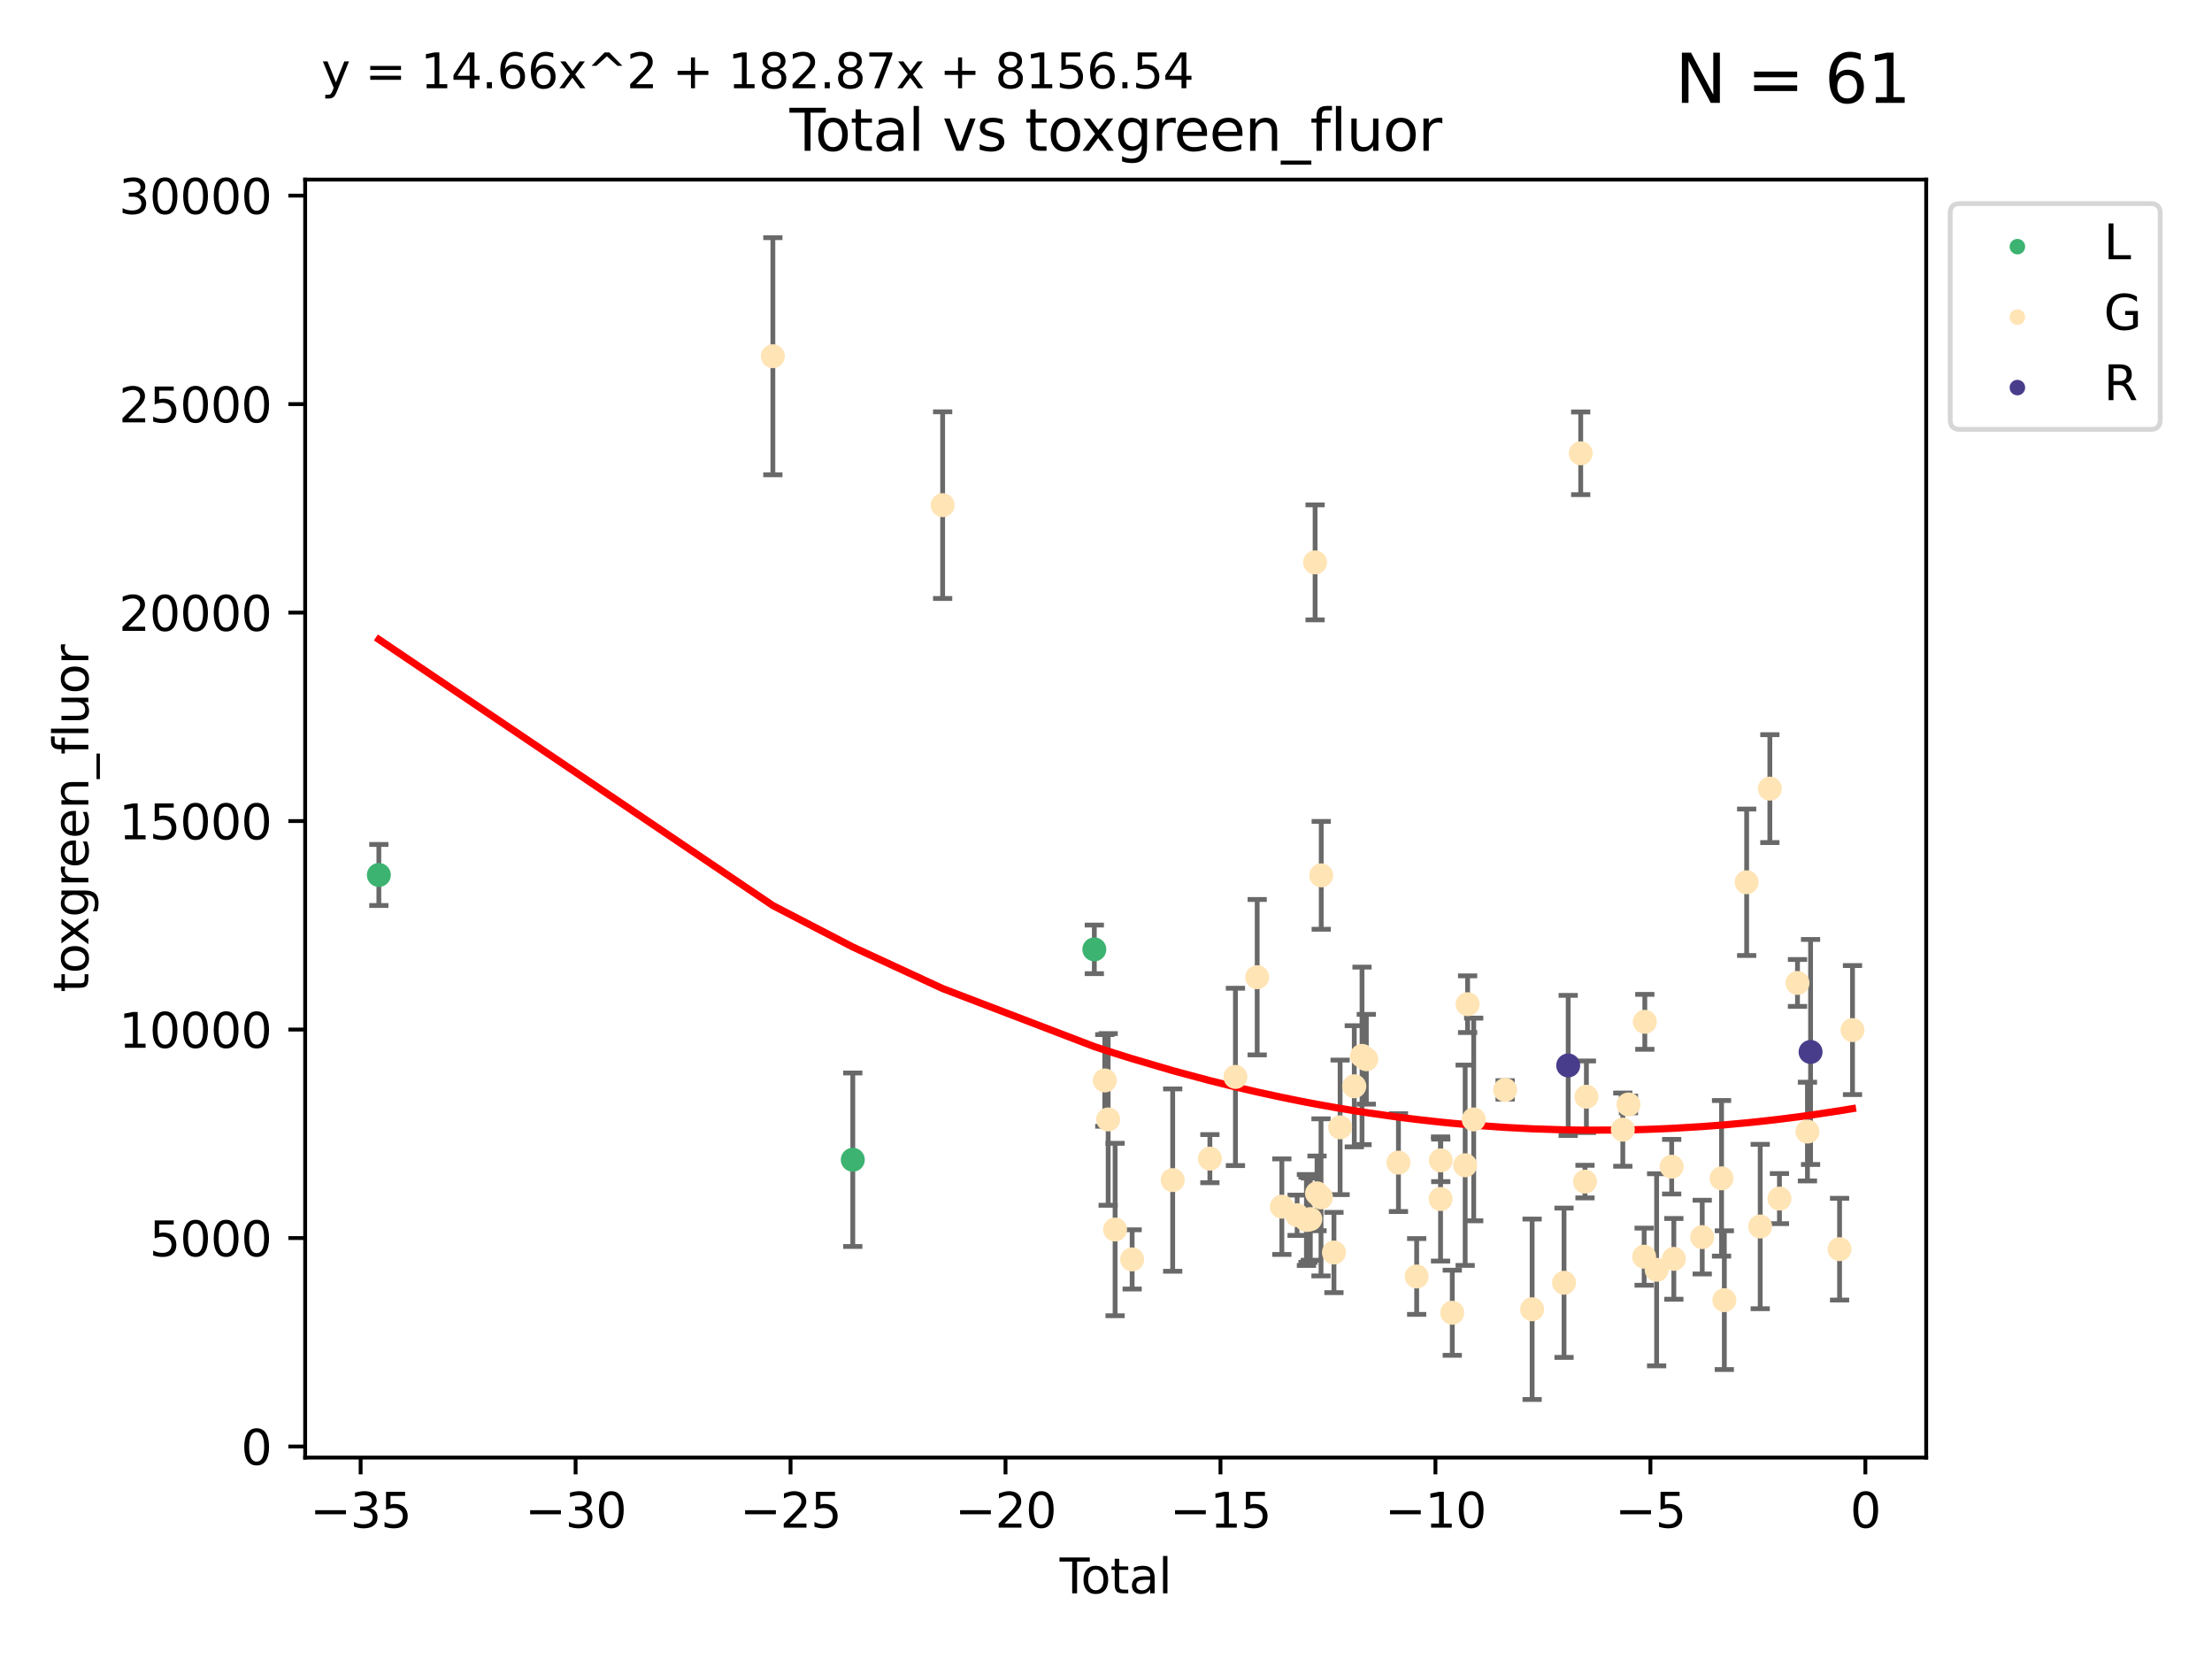<?xml version="1.0" encoding="utf-8" standalone="no"?>
<!DOCTYPE svg PUBLIC "-//W3C//DTD SVG 1.1//EN"
  "http://www.w3.org/Graphics/SVG/1.1/DTD/svg11.dtd">
<svg xmlns:xlink="http://www.w3.org/1999/xlink" width="460.8pt" height="345.6pt" viewBox="0 0 460.8 345.6" xmlns="http://www.w3.org/2000/svg" version="1.1">
 <defs>
  <style type="text/css">*{stroke-linejoin: round; stroke-linecap: butt}</style>
 </defs>
 <g id="figure_1">
  <g id="patch_1">
   <path d="M 0 345.6 
L 460.8 345.6 
L 460.8 0 
L 0 0 
z
" style="fill: #ffffff"/>
  </g>
  <g id="axes_1">
   <g id="patch_2">
    <path d="M 63.571 303.64 
L 401.26 303.64 
L 401.26 37.411 
L 63.571 37.411 
z
" style="fill: #ffffff"/>
   </g>
   <g id="PathCollection_1">
    <defs>
     <path id="m66176a1bde" d="M 0 1.118 
C 0.297 1.118 0.581 1 0.791 0.791 
C 1 0.581 1.118 0.297 1.118 0 
C 1.118 -0.297 1 -0.581 0.791 -0.791 
C 0.581 -1 0.297 -1.118 0 -1.118 
C -0.297 -1.118 -0.581 -1 -0.791 -0.791 
C -1 -0.581 -1.118 -0.297 -1.118 0 
C -1.118 0.297 -1 0.581 -0.791 0.791 
C -0.581 1 -0.297 1.118 0 1.118 
z
" style="stroke: #3cb371"/>
    </defs>
    <g clip-path="url(#pf3b94de280)">
     <use xlink:href="#m66176a1bde" x="78.921" y="182.274" style="fill: #3cb371; stroke: #3cb371"/>
     <use xlink:href="#m66176a1bde" x="177.651" y="241.595" style="fill: #3cb371; stroke: #3cb371"/>
     <use xlink:href="#m66176a1bde" x="227.968" y="197.769" style="fill: #3cb371; stroke: #3cb371"/>
    </g>
   </g>
   <g id="PathCollection_2">
    <defs>
     <path id="m57fa057bf9" d="M 0 1.118 
C 0.297 1.118 0.581 1 0.791 0.791 
C 1 0.581 1.118 0.297 1.118 0 
C 1.118 -0.297 1 -0.581 0.791 -0.791 
C 0.581 -1 0.297 -1.118 0 -1.118 
C -0.297 -1.118 -0.581 -1 -0.791 -0.791 
C -1 -0.581 -1.118 -0.297 -1.118 0 
C -1.118 0.297 -1 0.581 -0.791 0.791 
C -0.581 1 -0.297 1.118 0 1.118 
z
" style="stroke: #ffe4b5"/>
    </defs>
    <g clip-path="url(#pf3b94de280)">
     <use xlink:href="#m57fa057bf9" x="161.003" y="74.208" style="fill: #ffe4b5; stroke: #ffe4b5"/>
     <use xlink:href="#m57fa057bf9" x="196.371" y="105.23" style="fill: #ffe4b5; stroke: #ffe4b5"/>
     <use xlink:href="#m57fa057bf9" x="230.148" y="225.076" style="fill: #ffe4b5; stroke: #ffe4b5"/>
     <use xlink:href="#m57fa057bf9" x="230.85" y="233.197" style="fill: #ffe4b5; stroke: #ffe4b5"/>
     <use xlink:href="#m57fa057bf9" x="232.294" y="256.133" style="fill: #ffe4b5; stroke: #ffe4b5"/>
     <use xlink:href="#m57fa057bf9" x="235.846" y="262.355" style="fill: #ffe4b5; stroke: #ffe4b5"/>
     <use xlink:href="#m57fa057bf9" x="244.294" y="245.833" style="fill: #ffe4b5; stroke: #ffe4b5"/>
     <use xlink:href="#m57fa057bf9" x="252.041" y="241.366" style="fill: #ffe4b5; stroke: #ffe4b5"/>
     <use xlink:href="#m57fa057bf9" x="257.364" y="224.338" style="fill: #ffe4b5; stroke: #ffe4b5"/>
     <use xlink:href="#m57fa057bf9" x="261.895" y="203.567" style="fill: #ffe4b5; stroke: #ffe4b5"/>
     <use xlink:href="#m57fa057bf9" x="267.033" y="251.371" style="fill: #ffe4b5; stroke: #ffe4b5"/>
     <use xlink:href="#m57fa057bf9" x="270.213" y="253.158" style="fill: #ffe4b5; stroke: #ffe4b5"/>
     <use xlink:href="#m57fa057bf9" x="272.154" y="254.144" style="fill: #ffe4b5; stroke: #ffe4b5"/>
     <use xlink:href="#m57fa057bf9" x="272.483" y="254.078" style="fill: #ffe4b5; stroke: #ffe4b5"/>
     <use xlink:href="#m57fa057bf9" x="272.962" y="253.966" style="fill: #ffe4b5; stroke: #ffe4b5"/>
     <use xlink:href="#m57fa057bf9" x="273.958" y="117.154" style="fill: #ffe4b5; stroke: #ffe4b5"/>
     <use xlink:href="#m57fa057bf9" x="274.361" y="248.597" style="fill: #ffe4b5; stroke: #ffe4b5"/>
     <use xlink:href="#m57fa057bf9" x="275.192" y="249.435" style="fill: #ffe4b5; stroke: #ffe4b5"/>
     <use xlink:href="#m57fa057bf9" x="275.236" y="182.351" style="fill: #ffe4b5; stroke: #ffe4b5"/>
     <use xlink:href="#m57fa057bf9" x="277.887" y="260.922" style="fill: #ffe4b5; stroke: #ffe4b5"/>
     <use xlink:href="#m57fa057bf9" x="279.17" y="234.845" style="fill: #ffe4b5; stroke: #ffe4b5"/>
     <use xlink:href="#m57fa057bf9" x="282.124" y="226.288" style="fill: #ffe4b5; stroke: #ffe4b5"/>
     <use xlink:href="#m57fa057bf9" x="283.734" y="219.956" style="fill: #ffe4b5; stroke: #ffe4b5"/>
     <use xlink:href="#m57fa057bf9" x="284.63" y="220.66" style="fill: #ffe4b5; stroke: #ffe4b5"/>
     <use xlink:href="#m57fa057bf9" x="291.322" y="242.198" style="fill: #ffe4b5; stroke: #ffe4b5"/>
     <use xlink:href="#m57fa057bf9" x="295.118" y="265.915" style="fill: #ffe4b5; stroke: #ffe4b5"/>
     <use xlink:href="#m57fa057bf9" x="300.094" y="249.77" style="fill: #ffe4b5; stroke: #ffe4b5"/>
     <use xlink:href="#m57fa057bf9" x="300.14" y="241.728" style="fill: #ffe4b5; stroke: #ffe4b5"/>
     <use xlink:href="#m57fa057bf9" x="302.534" y="273.469" style="fill: #ffe4b5; stroke: #ffe4b5"/>
     <use xlink:href="#m57fa057bf9" x="305.221" y="242.746" style="fill: #ffe4b5; stroke: #ffe4b5"/>
     <use xlink:href="#m57fa057bf9" x="305.732" y="209.192" style="fill: #ffe4b5; stroke: #ffe4b5"/>
     <use xlink:href="#m57fa057bf9" x="307.001" y="233.201" style="fill: #ffe4b5; stroke: #ffe4b5"/>
     <use xlink:href="#m57fa057bf9" x="313.546" y="227.045" style="fill: #ffe4b5; stroke: #ffe4b5"/>
     <use xlink:href="#m57fa057bf9" x="319.172" y="272.743" style="fill: #ffe4b5; stroke: #ffe4b5"/>
     <use xlink:href="#m57fa057bf9" x="325.818" y="267.219" style="fill: #ffe4b5; stroke: #ffe4b5"/>
     <use xlink:href="#m57fa057bf9" x="329.291" y="94.432" style="fill: #ffe4b5; stroke: #ffe4b5"/>
     <use xlink:href="#m57fa057bf9" x="330.185" y="246.148" style="fill: #ffe4b5; stroke: #ffe4b5"/>
     <use xlink:href="#m57fa057bf9" x="330.476" y="228.467" style="fill: #ffe4b5; stroke: #ffe4b5"/>
     <use xlink:href="#m57fa057bf9" x="338.061" y="235.325" style="fill: #ffe4b5; stroke: #ffe4b5"/>
     <use xlink:href="#m57fa057bf9" x="339.243" y="230.083" style="fill: #ffe4b5; stroke: #ffe4b5"/>
     <use xlink:href="#m57fa057bf9" x="342.505" y="261.792" style="fill: #ffe4b5; stroke: #ffe4b5"/>
     <use xlink:href="#m57fa057bf9" x="342.644" y="212.862" style="fill: #ffe4b5; stroke: #ffe4b5"/>
     <use xlink:href="#m57fa057bf9" x="345.104" y="264.527" style="fill: #ffe4b5; stroke: #ffe4b5"/>
     <use xlink:href="#m57fa057bf9" x="348.243" y="243.04" style="fill: #ffe4b5; stroke: #ffe4b5"/>
     <use xlink:href="#m57fa057bf9" x="348.692" y="262.246" style="fill: #ffe4b5; stroke: #ffe4b5"/>
     <use xlink:href="#m57fa057bf9" x="354.605" y="257.711" style="fill: #ffe4b5; stroke: #ffe4b5"/>
     <use xlink:href="#m57fa057bf9" x="358.631" y="245.466" style="fill: #ffe4b5; stroke: #ffe4b5"/>
     <use xlink:href="#m57fa057bf9" x="359.21" y="270.848" style="fill: #ffe4b5; stroke: #ffe4b5"/>
     <use xlink:href="#m57fa057bf9" x="363.86" y="183.792" style="fill: #ffe4b5; stroke: #ffe4b5"/>
     <use xlink:href="#m57fa057bf9" x="366.685" y="255.503" style="fill: #ffe4b5; stroke: #ffe4b5"/>
     <use xlink:href="#m57fa057bf9" x="368.694" y="164.284" style="fill: #ffe4b5; stroke: #ffe4b5"/>
     <use xlink:href="#m57fa057bf9" x="370.692" y="249.691" style="fill: #ffe4b5; stroke: #ffe4b5"/>
     <use xlink:href="#m57fa057bf9" x="374.451" y="204.766" style="fill: #ffe4b5; stroke: #ffe4b5"/>
     <use xlink:href="#m57fa057bf9" x="376.525" y="235.728" style="fill: #ffe4b5; stroke: #ffe4b5"/>
     <use xlink:href="#m57fa057bf9" x="383.218" y="260.221" style="fill: #ffe4b5; stroke: #ffe4b5"/>
     <use xlink:href="#m57fa057bf9" x="385.911" y="214.584" style="fill: #ffe4b5; stroke: #ffe4b5"/>
    </g>
   </g>
   <g id="PathCollection_3">
    <defs>
     <path id="m17787e7210" d="M 0 1.118 
C 0.297 1.118 0.581 1 0.791 0.791 
C 1 0.581 1.118 0.297 1.118 0 
C 1.118 -0.297 1 -0.581 0.791 -0.791 
C 0.581 -1 0.297 -1.118 0 -1.118 
C -0.297 -1.118 -0.581 -1 -0.791 -0.791 
C -1 -0.581 -1.118 -0.297 -1.118 0 
C -1.118 0.297 -1 0.581 -0.791 0.791 
C -0.581 1 -0.297 1.118 0 1.118 
z
" style="stroke: #483d8b"/>
    </defs>
    <g clip-path="url(#pf3b94de280)">
     <use xlink:href="#m17787e7210" x="326.683" y="221.954" style="fill: #483d8b; stroke: #483d8b"/>
     <use xlink:href="#m17787e7210" x="377.174" y="219.142" style="fill: #483d8b; stroke: #483d8b"/>
    </g>
   </g>
   <g id="matplotlib.axis_1">
    <g id="xtick_1">
     <g id="line2d_1">
      <defs>
       <path id="m38468ee28f" d="M 0 0 
L 0 3.5 
" style="stroke: #000000; stroke-width: 0.8"/>
      </defs>
      <g>
       <use xlink:href="#m38468ee28f" x="75.125" y="303.64" style="stroke: #000000; stroke-width: 0.8"/>
      </g>
     </g>
     <g id="text_1">
      <!-- −35 -->
      <g transform="translate(64.573 318.238)scale(0.1 -0.1)">
       <defs>
        <path id="DejaVuSans-2212" d="M 678 2272 
L 4684 2272 
L 4684 1741 
L 678 1741 
L 678 2272 
z
" transform="scale(0.016)"/>
        <path id="DejaVuSans-33" d="M 2597 2516 
Q 3050 2419 3304 2112 
Q 3559 1806 3559 1356 
Q 3559 666 3084 287 
Q 2609 -91 1734 -91 
Q 1441 -91 1130 -33 
Q 819 25 488 141 
L 488 750 
Q 750 597 1062 519 
Q 1375 441 1716 441 
Q 2309 441 2620 675 
Q 2931 909 2931 1356 
Q 2931 1769 2642 2001 
Q 2353 2234 1838 2234 
L 1294 2234 
L 1294 2753 
L 1863 2753 
Q 2328 2753 2575 2939 
Q 2822 3125 2822 3475 
Q 2822 3834 2567 4026 
Q 2313 4219 1838 4219 
Q 1578 4219 1281 4162 
Q 984 4106 628 3988 
L 628 4550 
Q 988 4650 1302 4700 
Q 1616 4750 1894 4750 
Q 2613 4750 3031 4423 
Q 3450 4097 3450 3541 
Q 3450 3153 3228 2886 
Q 3006 2619 2597 2516 
z
" transform="scale(0.016)"/>
        <path id="DejaVuSans-35" d="M 691 4666 
L 3169 4666 
L 3169 4134 
L 1269 4134 
L 1269 2991 
Q 1406 3038 1543 3061 
Q 1681 3084 1819 3084 
Q 2600 3084 3056 2656 
Q 3513 2228 3513 1497 
Q 3513 744 3044 326 
Q 2575 -91 1722 -91 
Q 1428 -91 1123 -41 
Q 819 9 494 109 
L 494 744 
Q 775 591 1075 516 
Q 1375 441 1709 441 
Q 2250 441 2565 725 
Q 2881 1009 2881 1497 
Q 2881 1984 2565 2268 
Q 2250 2553 1709 2553 
Q 1456 2553 1204 2497 
Q 953 2441 691 2322 
L 691 4666 
z
" transform="scale(0.016)"/>
       </defs>
       <use xlink:href="#DejaVuSans-2212"/>
       <use xlink:href="#DejaVuSans-33" x="83.789"/>
       <use xlink:href="#DejaVuSans-35" x="147.412"/>
      </g>
     </g>
    </g>
    <g id="xtick_2">
     <g id="line2d_2">
      <g>
       <use xlink:href="#m38468ee28f" x="119.906" y="303.64" style="stroke: #000000; stroke-width: 0.8"/>
      </g>
     </g>
     <g id="text_2">
      <!-- −30 -->
      <g transform="translate(109.353 318.238)scale(0.1 -0.1)">
       <defs>
        <path id="DejaVuSans-30" d="M 2034 4250 
Q 1547 4250 1301 3770 
Q 1056 3291 1056 2328 
Q 1056 1369 1301 889 
Q 1547 409 2034 409 
Q 2525 409 2770 889 
Q 3016 1369 3016 2328 
Q 3016 3291 2770 3770 
Q 2525 4250 2034 4250 
z
M 2034 4750 
Q 2819 4750 3233 4129 
Q 3647 3509 3647 2328 
Q 3647 1150 3233 529 
Q 2819 -91 2034 -91 
Q 1250 -91 836 529 
Q 422 1150 422 2328 
Q 422 3509 836 4129 
Q 1250 4750 2034 4750 
z
" transform="scale(0.016)"/>
       </defs>
       <use xlink:href="#DejaVuSans-2212"/>
       <use xlink:href="#DejaVuSans-33" x="83.789"/>
       <use xlink:href="#DejaVuSans-30" x="147.412"/>
      </g>
     </g>
    </g>
    <g id="xtick_3">
     <g id="line2d_3">
      <g>
       <use xlink:href="#m38468ee28f" x="164.686" y="303.64" style="stroke: #000000; stroke-width: 0.8"/>
      </g>
     </g>
     <g id="text_3">
      <!-- −25 -->
      <g transform="translate(154.134 318.238)scale(0.1 -0.1)">
       <defs>
        <path id="DejaVuSans-32" d="M 1228 531 
L 3431 531 
L 3431 0 
L 469 0 
L 469 531 
Q 828 903 1448 1529 
Q 2069 2156 2228 2338 
Q 2531 2678 2651 2914 
Q 2772 3150 2772 3378 
Q 2772 3750 2511 3984 
Q 2250 4219 1831 4219 
Q 1534 4219 1204 4116 
Q 875 4013 500 3803 
L 500 4441 
Q 881 4594 1212 4672 
Q 1544 4750 1819 4750 
Q 2544 4750 2975 4387 
Q 3406 4025 3406 3419 
Q 3406 3131 3298 2873 
Q 3191 2616 2906 2266 
Q 2828 2175 2409 1742 
Q 1991 1309 1228 531 
z
" transform="scale(0.016)"/>
       </defs>
       <use xlink:href="#DejaVuSans-2212"/>
       <use xlink:href="#DejaVuSans-32" x="83.789"/>
       <use xlink:href="#DejaVuSans-35" x="147.412"/>
      </g>
     </g>
    </g>
    <g id="xtick_4">
     <g id="line2d_4">
      <g>
       <use xlink:href="#m38468ee28f" x="209.467" y="303.64" style="stroke: #000000; stroke-width: 0.8"/>
      </g>
     </g>
     <g id="text_4">
      <!-- −20 -->
      <g transform="translate(198.915 318.238)scale(0.1 -0.1)">
       <use xlink:href="#DejaVuSans-2212"/>
       <use xlink:href="#DejaVuSans-32" x="83.789"/>
       <use xlink:href="#DejaVuSans-30" x="147.412"/>
      </g>
     </g>
    </g>
    <g id="xtick_5">
     <g id="line2d_5">
      <g>
       <use xlink:href="#m38468ee28f" x="254.248" y="303.64" style="stroke: #000000; stroke-width: 0.8"/>
      </g>
     </g>
     <g id="text_5">
      <!-- −15 -->
      <g transform="translate(243.695 318.238)scale(0.1 -0.1)">
       <defs>
        <path id="DejaVuSans-31" d="M 794 531 
L 1825 531 
L 1825 4091 
L 703 3866 
L 703 4441 
L 1819 4666 
L 2450 4666 
L 2450 531 
L 3481 531 
L 3481 0 
L 794 0 
L 794 531 
z
" transform="scale(0.016)"/>
       </defs>
       <use xlink:href="#DejaVuSans-2212"/>
       <use xlink:href="#DejaVuSans-31" x="83.789"/>
       <use xlink:href="#DejaVuSans-35" x="147.412"/>
      </g>
     </g>
    </g>
    <g id="xtick_6">
     <g id="line2d_6">
      <g>
       <use xlink:href="#m38468ee28f" x="299.028" y="303.64" style="stroke: #000000; stroke-width: 0.8"/>
      </g>
     </g>
     <g id="text_6">
      <!-- −10 -->
      <g transform="translate(288.476 318.238)scale(0.1 -0.1)">
       <use xlink:href="#DejaVuSans-2212"/>
       <use xlink:href="#DejaVuSans-31" x="83.789"/>
       <use xlink:href="#DejaVuSans-30" x="147.412"/>
      </g>
     </g>
    </g>
    <g id="xtick_7">
     <g id="line2d_7">
      <g>
       <use xlink:href="#m38468ee28f" x="343.809" y="303.64" style="stroke: #000000; stroke-width: 0.8"/>
      </g>
     </g>
     <g id="text_7">
      <!-- −5 -->
      <g transform="translate(336.438 318.238)scale(0.1 -0.1)">
       <use xlink:href="#DejaVuSans-2212"/>
       <use xlink:href="#DejaVuSans-35" x="83.789"/>
      </g>
     </g>
    </g>
    <g id="xtick_8">
     <g id="line2d_8">
      <g>
       <use xlink:href="#m38468ee28f" x="388.59" y="303.64" style="stroke: #000000; stroke-width: 0.8"/>
      </g>
     </g>
     <g id="text_8">
      <!-- 0 -->
      <g transform="translate(385.408 318.238)scale(0.1 -0.1)">
       <use xlink:href="#DejaVuSans-30"/>
      </g>
     </g>
    </g>
    <g id="text_9">
     <!-- Total -->
     <g transform="translate(220.739 331.917)scale(0.1 -0.1)">
      <defs>
       <path id="DejaVuSans-54" d="M -19 4666 
L 3928 4666 
L 3928 4134 
L 2272 4134 
L 2272 0 
L 1638 0 
L 1638 4134 
L -19 4134 
L -19 4666 
z
" transform="scale(0.016)"/>
       <path id="DejaVuSans-6f" d="M 1959 3097 
Q 1497 3097 1228 2736 
Q 959 2375 959 1747 
Q 959 1119 1226 758 
Q 1494 397 1959 397 
Q 2419 397 2687 759 
Q 2956 1122 2956 1747 
Q 2956 2369 2687 2733 
Q 2419 3097 1959 3097 
z
M 1959 3584 
Q 2709 3584 3137 3096 
Q 3566 2609 3566 1747 
Q 3566 888 3137 398 
Q 2709 -91 1959 -91 
Q 1206 -91 779 398 
Q 353 888 353 1747 
Q 353 2609 779 3096 
Q 1206 3584 1959 3584 
z
" transform="scale(0.016)"/>
       <path id="DejaVuSans-74" d="M 1172 4494 
L 1172 3500 
L 2356 3500 
L 2356 3053 
L 1172 3053 
L 1172 1153 
Q 1172 725 1289 603 
Q 1406 481 1766 481 
L 2356 481 
L 2356 0 
L 1766 0 
Q 1100 0 847 248 
Q 594 497 594 1153 
L 594 3053 
L 172 3053 
L 172 3500 
L 594 3500 
L 594 4494 
L 1172 4494 
z
" transform="scale(0.016)"/>
       <path id="DejaVuSans-61" d="M 2194 1759 
Q 1497 1759 1228 1600 
Q 959 1441 959 1056 
Q 959 750 1161 570 
Q 1363 391 1709 391 
Q 2188 391 2477 730 
Q 2766 1069 2766 1631 
L 2766 1759 
L 2194 1759 
z
M 3341 1997 
L 3341 0 
L 2766 0 
L 2766 531 
Q 2569 213 2275 61 
Q 1981 -91 1556 -91 
Q 1019 -91 701 211 
Q 384 513 384 1019 
Q 384 1609 779 1909 
Q 1175 2209 1959 2209 
L 2766 2209 
L 2766 2266 
Q 2766 2663 2505 2880 
Q 2244 3097 1772 3097 
Q 1472 3097 1187 3025 
Q 903 2953 641 2809 
L 641 3341 
Q 956 3463 1253 3523 
Q 1550 3584 1831 3584 
Q 2591 3584 2966 3190 
Q 3341 2797 3341 1997 
z
" transform="scale(0.016)"/>
       <path id="DejaVuSans-6c" d="M 603 4863 
L 1178 4863 
L 1178 0 
L 603 0 
L 603 4863 
z
" transform="scale(0.016)"/>
      </defs>
      <use xlink:href="#DejaVuSans-54"/>
      <use xlink:href="#DejaVuSans-6f" x="44.084"/>
      <use xlink:href="#DejaVuSans-74" x="105.266"/>
      <use xlink:href="#DejaVuSans-61" x="144.475"/>
      <use xlink:href="#DejaVuSans-6c" x="205.754"/>
     </g>
    </g>
   </g>
   <g id="matplotlib.axis_2">
    <g id="ytick_1">
     <g id="line2d_9">
      <defs>
       <path id="m379de24d69" d="M 0 0 
L -3.5 0 
" style="stroke: #000000; stroke-width: 0.8"/>
      </defs>
      <g>
       <use xlink:href="#m379de24d69" x="63.571" y="301.335" style="stroke: #000000; stroke-width: 0.8"/>
      </g>
     </g>
     <g id="text_10">
      <!-- 0 -->
      <g transform="translate(50.209 305.134)scale(0.1 -0.1)">
       <use xlink:href="#DejaVuSans-30"/>
      </g>
     </g>
    </g>
    <g id="ytick_2">
     <g id="line2d_10">
      <g>
       <use xlink:href="#m379de24d69" x="63.571" y="257.905" style="stroke: #000000; stroke-width: 0.8"/>
      </g>
     </g>
     <g id="text_11">
      <!-- 5000 -->
      <g transform="translate(31.121 261.704)scale(0.1 -0.1)">
       <use xlink:href="#DejaVuSans-35"/>
       <use xlink:href="#DejaVuSans-30" x="63.623"/>
       <use xlink:href="#DejaVuSans-30" x="127.246"/>
       <use xlink:href="#DejaVuSans-30" x="190.869"/>
      </g>
     </g>
    </g>
    <g id="ytick_3">
     <g id="line2d_11">
      <g>
       <use xlink:href="#m379de24d69" x="63.571" y="214.475" style="stroke: #000000; stroke-width: 0.8"/>
      </g>
     </g>
     <g id="text_12">
      <!-- 10000 -->
      <g transform="translate(24.759 218.275)scale(0.1 -0.1)">
       <use xlink:href="#DejaVuSans-31"/>
       <use xlink:href="#DejaVuSans-30" x="63.623"/>
       <use xlink:href="#DejaVuSans-30" x="127.246"/>
       <use xlink:href="#DejaVuSans-30" x="190.869"/>
       <use xlink:href="#DejaVuSans-30" x="254.492"/>
      </g>
     </g>
    </g>
    <g id="ytick_4">
     <g id="line2d_12">
      <g>
       <use xlink:href="#m379de24d69" x="63.571" y="171.046" style="stroke: #000000; stroke-width: 0.8"/>
      </g>
     </g>
     <g id="text_13">
      <!-- 15000 -->
      <g transform="translate(24.759 174.845)scale(0.1 -0.1)">
       <use xlink:href="#DejaVuSans-31"/>
       <use xlink:href="#DejaVuSans-35" x="63.623"/>
       <use xlink:href="#DejaVuSans-30" x="127.246"/>
       <use xlink:href="#DejaVuSans-30" x="190.869"/>
       <use xlink:href="#DejaVuSans-30" x="254.492"/>
      </g>
     </g>
    </g>
    <g id="ytick_5">
     <g id="line2d_13">
      <g>
       <use xlink:href="#m379de24d69" x="63.571" y="127.616" style="stroke: #000000; stroke-width: 0.8"/>
      </g>
     </g>
     <g id="text_14">
      <!-- 20000 -->
      <g transform="translate(24.759 131.415)scale(0.1 -0.1)">
       <use xlink:href="#DejaVuSans-32"/>
       <use xlink:href="#DejaVuSans-30" x="63.623"/>
       <use xlink:href="#DejaVuSans-30" x="127.246"/>
       <use xlink:href="#DejaVuSans-30" x="190.869"/>
       <use xlink:href="#DejaVuSans-30" x="254.492"/>
      </g>
     </g>
    </g>
    <g id="ytick_6">
     <g id="line2d_14">
      <g>
       <use xlink:href="#m379de24d69" x="63.571" y="84.186" style="stroke: #000000; stroke-width: 0.8"/>
      </g>
     </g>
     <g id="text_15">
      <!-- 25000 -->
      <g transform="translate(24.759 87.985)scale(0.1 -0.1)">
       <use xlink:href="#DejaVuSans-32"/>
       <use xlink:href="#DejaVuSans-35" x="63.623"/>
       <use xlink:href="#DejaVuSans-30" x="127.246"/>
       <use xlink:href="#DejaVuSans-30" x="190.869"/>
       <use xlink:href="#DejaVuSans-30" x="254.492"/>
      </g>
     </g>
    </g>
    <g id="ytick_7">
     <g id="line2d_15">
      <g>
       <use xlink:href="#m379de24d69" x="63.571" y="40.757" style="stroke: #000000; stroke-width: 0.8"/>
      </g>
     </g>
     <g id="text_16">
      <!-- 30000 -->
      <g transform="translate(24.759 44.556)scale(0.1 -0.1)">
       <use xlink:href="#DejaVuSans-33"/>
       <use xlink:href="#DejaVuSans-30" x="63.623"/>
       <use xlink:href="#DejaVuSans-30" x="127.246"/>
       <use xlink:href="#DejaVuSans-30" x="190.869"/>
       <use xlink:href="#DejaVuSans-30" x="254.492"/>
      </g>
     </g>
    </g>
    <g id="text_17">
     <!-- toxgreen_fluor -->
     <g transform="translate(18.401 206.72)rotate(-90)scale(0.1 -0.1)">
      <defs>
       <path id="DejaVuSans-78" d="M 3513 3500 
L 2247 1797 
L 3578 0 
L 2900 0 
L 1881 1375 
L 863 0 
L 184 0 
L 1544 1831 
L 300 3500 
L 978 3500 
L 1906 2253 
L 2834 3500 
L 3513 3500 
z
" transform="scale(0.016)"/>
       <path id="DejaVuSans-67" d="M 2906 1791 
Q 2906 2416 2648 2759 
Q 2391 3103 1925 3103 
Q 1463 3103 1205 2759 
Q 947 2416 947 1791 
Q 947 1169 1205 825 
Q 1463 481 1925 481 
Q 2391 481 2648 825 
Q 2906 1169 2906 1791 
z
M 3481 434 
Q 3481 -459 3084 -895 
Q 2688 -1331 1869 -1331 
Q 1566 -1331 1297 -1286 
Q 1028 -1241 775 -1147 
L 775 -588 
Q 1028 -725 1275 -790 
Q 1522 -856 1778 -856 
Q 2344 -856 2625 -561 
Q 2906 -266 2906 331 
L 2906 616 
Q 2728 306 2450 153 
Q 2172 0 1784 0 
Q 1141 0 747 490 
Q 353 981 353 1791 
Q 353 2603 747 3093 
Q 1141 3584 1784 3584 
Q 2172 3584 2450 3431 
Q 2728 3278 2906 2969 
L 2906 3500 
L 3481 3500 
L 3481 434 
z
" transform="scale(0.016)"/>
       <path id="DejaVuSans-72" d="M 2631 2963 
Q 2534 3019 2420 3045 
Q 2306 3072 2169 3072 
Q 1681 3072 1420 2755 
Q 1159 2438 1159 1844 
L 1159 0 
L 581 0 
L 581 3500 
L 1159 3500 
L 1159 2956 
Q 1341 3275 1631 3429 
Q 1922 3584 2338 3584 
Q 2397 3584 2469 3576 
Q 2541 3569 2628 3553 
L 2631 2963 
z
" transform="scale(0.016)"/>
       <path id="DejaVuSans-65" d="M 3597 1894 
L 3597 1613 
L 953 1613 
Q 991 1019 1311 708 
Q 1631 397 2203 397 
Q 2534 397 2845 478 
Q 3156 559 3463 722 
L 3463 178 
Q 3153 47 2828 -22 
Q 2503 -91 2169 -91 
Q 1331 -91 842 396 
Q 353 884 353 1716 
Q 353 2575 817 3079 
Q 1281 3584 2069 3584 
Q 2775 3584 3186 3129 
Q 3597 2675 3597 1894 
z
M 3022 2063 
Q 3016 2534 2758 2815 
Q 2500 3097 2075 3097 
Q 1594 3097 1305 2825 
Q 1016 2553 972 2059 
L 3022 2063 
z
" transform="scale(0.016)"/>
       <path id="DejaVuSans-6e" d="M 3513 2113 
L 3513 0 
L 2938 0 
L 2938 2094 
Q 2938 2591 2744 2837 
Q 2550 3084 2163 3084 
Q 1697 3084 1428 2787 
Q 1159 2491 1159 1978 
L 1159 0 
L 581 0 
L 581 3500 
L 1159 3500 
L 1159 2956 
Q 1366 3272 1645 3428 
Q 1925 3584 2291 3584 
Q 2894 3584 3203 3211 
Q 3513 2838 3513 2113 
z
" transform="scale(0.016)"/>
       <path id="DejaVuSans-5f" d="M 3263 -1063 
L 3263 -1509 
L -63 -1509 
L -63 -1063 
L 3263 -1063 
z
" transform="scale(0.016)"/>
       <path id="DejaVuSans-66" d="M 2375 4863 
L 2375 4384 
L 1825 4384 
Q 1516 4384 1395 4259 
Q 1275 4134 1275 3809 
L 1275 3500 
L 2222 3500 
L 2222 3053 
L 1275 3053 
L 1275 0 
L 697 0 
L 697 3053 
L 147 3053 
L 147 3500 
L 697 3500 
L 697 3744 
Q 697 4328 969 4595 
Q 1241 4863 1831 4863 
L 2375 4863 
z
" transform="scale(0.016)"/>
       <path id="DejaVuSans-75" d="M 544 1381 
L 544 3500 
L 1119 3500 
L 1119 1403 
Q 1119 906 1312 657 
Q 1506 409 1894 409 
Q 2359 409 2629 706 
Q 2900 1003 2900 1516 
L 2900 3500 
L 3475 3500 
L 3475 0 
L 2900 0 
L 2900 538 
Q 2691 219 2414 64 
Q 2138 -91 1772 -91 
Q 1169 -91 856 284 
Q 544 659 544 1381 
z
M 1991 3584 
L 1991 3584 
z
" transform="scale(0.016)"/>
      </defs>
      <use xlink:href="#DejaVuSans-74"/>
      <use xlink:href="#DejaVuSans-6f" x="39.209"/>
      <use xlink:href="#DejaVuSans-78" x="97.266"/>
      <use xlink:href="#DejaVuSans-67" x="156.445"/>
      <use xlink:href="#DejaVuSans-72" x="219.922"/>
      <use xlink:href="#DejaVuSans-65" x="258.785"/>
      <use xlink:href="#DejaVuSans-65" x="320.309"/>
      <use xlink:href="#DejaVuSans-6e" x="381.832"/>
      <use xlink:href="#DejaVuSans-5f" x="445.211"/>
      <use xlink:href="#DejaVuSans-66" x="495.211"/>
      <use xlink:href="#DejaVuSans-6c" x="530.416"/>
      <use xlink:href="#DejaVuSans-75" x="558.199"/>
      <use xlink:href="#DejaVuSans-6f" x="621.578"/>
      <use xlink:href="#DejaVuSans-72" x="682.76"/>
     </g>
    </g>
   </g>
   <g id="LineCollection_1">
    <path d="M 78.921 188.633 
L 78.921 175.915 
" clip-path="url(#pf3b94de280)" style="fill: none; stroke: #696969"/>
    <path d="M 177.651 259.662 
L 177.651 223.528 
" clip-path="url(#pf3b94de280)" style="fill: none; stroke: #696969"/>
    <path d="M 227.968 202.829 
L 227.968 192.709 
" clip-path="url(#pf3b94de280)" style="fill: none; stroke: #696969"/>
   </g>
   <g id="line2d_16">
    <defs>
     <path id="meacb2c5fd1" d="M 2 0 
L -2 -0 
" style="stroke: #696969"/>
    </defs>
    <g clip-path="url(#pf3b94de280)">
     <use xlink:href="#meacb2c5fd1" x="78.921" y="188.633" style="fill: #696969; stroke: #696969"/>
     <use xlink:href="#meacb2c5fd1" x="177.651" y="259.662" style="fill: #696969; stroke: #696969"/>
     <use xlink:href="#meacb2c5fd1" x="227.968" y="202.829" style="fill: #696969; stroke: #696969"/>
    </g>
   </g>
   <g id="line2d_17">
    <g clip-path="url(#pf3b94de280)">
     <use xlink:href="#meacb2c5fd1" x="78.921" y="175.915" style="fill: #696969; stroke: #696969"/>
     <use xlink:href="#meacb2c5fd1" x="177.651" y="223.528" style="fill: #696969; stroke: #696969"/>
     <use xlink:href="#meacb2c5fd1" x="227.968" y="192.709" style="fill: #696969; stroke: #696969"/>
    </g>
   </g>
   <g id="LineCollection_2">
    <path d="M 161.003 98.904 
L 161.003 49.513 
" clip-path="url(#pf3b94de280)" style="fill: none; stroke: #696969"/>
    <path d="M 196.371 124.674 
L 196.371 85.787 
" clip-path="url(#pf3b94de280)" style="fill: none; stroke: #696969"/>
    <path d="M 230.148 234.625 
L 230.148 215.527 
" clip-path="url(#pf3b94de280)" style="fill: none; stroke: #696969"/>
    <path d="M 230.85 251.079 
L 230.85 215.315 
" clip-path="url(#pf3b94de280)" style="fill: none; stroke: #696969"/>
    <path d="M 232.294 274.091 
L 232.294 238.175 
" clip-path="url(#pf3b94de280)" style="fill: none; stroke: #696969"/>
    <path d="M 235.846 268.526 
L 235.846 256.183 
" clip-path="url(#pf3b94de280)" style="fill: none; stroke: #696969"/>
    <path d="M 244.294 264.821 
L 244.294 226.845 
" clip-path="url(#pf3b94de280)" style="fill: none; stroke: #696969"/>
    <path d="M 252.041 246.382 
L 252.041 236.35 
" clip-path="url(#pf3b94de280)" style="fill: none; stroke: #696969"/>
    <path d="M 257.364 242.813 
L 257.364 205.864 
" clip-path="url(#pf3b94de280)" style="fill: none; stroke: #696969"/>
    <path d="M 261.895 219.755 
L 261.895 187.379 
" clip-path="url(#pf3b94de280)" style="fill: none; stroke: #696969"/>
    <path d="M 267.033 261.325 
L 267.033 241.418 
" clip-path="url(#pf3b94de280)" style="fill: none; stroke: #696969"/>
    <path d="M 270.213 257.359 
L 270.213 248.958 
" clip-path="url(#pf3b94de280)" style="fill: none; stroke: #696969"/>
    <path d="M 272.154 263.613 
L 272.154 244.675 
" clip-path="url(#pf3b94de280)" style="fill: none; stroke: #696969"/>
    <path d="M 272.483 262.958 
L 272.483 245.199 
" clip-path="url(#pf3b94de280)" style="fill: none; stroke: #696969"/>
    <path d="M 272.962 262.529 
L 272.962 245.404 
" clip-path="url(#pf3b94de280)" style="fill: none; stroke: #696969"/>
    <path d="M 273.958 129.126 
L 273.958 105.182 
" clip-path="url(#pf3b94de280)" style="fill: none; stroke: #696969"/>
    <path d="M 274.361 256.377 
L 274.361 240.818 
" clip-path="url(#pf3b94de280)" style="fill: none; stroke: #696969"/>
    <path d="M 275.192 265.798 
L 275.192 233.072 
" clip-path="url(#pf3b94de280)" style="fill: none; stroke: #696969"/>
    <path d="M 275.236 193.583 
L 275.236 171.119 
" clip-path="url(#pf3b94de280)" style="fill: none; stroke: #696969"/>
    <path d="M 277.887 269.281 
L 277.887 252.563 
" clip-path="url(#pf3b94de280)" style="fill: none; stroke: #696969"/>
    <path d="M 279.17 248.859 
L 279.17 220.831 
" clip-path="url(#pf3b94de280)" style="fill: none; stroke: #696969"/>
    <path d="M 282.124 238.906 
L 282.124 213.67 
" clip-path="url(#pf3b94de280)" style="fill: none; stroke: #696969"/>
    <path d="M 283.734 238.448 
L 283.734 201.464 
" clip-path="url(#pf3b94de280)" style="fill: none; stroke: #696969"/>
    <path d="M 284.63 230.012 
L 284.63 211.309 
" clip-path="url(#pf3b94de280)" style="fill: none; stroke: #696969"/>
    <path d="M 291.322 252.385 
L 291.322 232.01 
" clip-path="url(#pf3b94de280)" style="fill: none; stroke: #696969"/>
    <path d="M 295.118 273.809 
L 295.118 258.021 
" clip-path="url(#pf3b94de280)" style="fill: none; stroke: #696969"/>
    <path d="M 300.094 262.702 
L 300.094 236.837 
" clip-path="url(#pf3b94de280)" style="fill: none; stroke: #696969"/>
    <path d="M 300.14 246.154 
L 300.14 237.302 
" clip-path="url(#pf3b94de280)" style="fill: none; stroke: #696969"/>
    <path d="M 302.534 282.334 
L 302.534 264.605 
" clip-path="url(#pf3b94de280)" style="fill: none; stroke: #696969"/>
    <path d="M 305.221 263.611 
L 305.221 221.882 
" clip-path="url(#pf3b94de280)" style="fill: none; stroke: #696969"/>
    <path d="M 305.732 215.095 
L 305.732 203.288 
" clip-path="url(#pf3b94de280)" style="fill: none; stroke: #696969"/>
    <path d="M 307.001 254.312 
L 307.001 212.089 
" clip-path="url(#pf3b94de280)" style="fill: none; stroke: #696969"/>
    <path d="M 313.546 228.967 
L 313.546 225.123 
" clip-path="url(#pf3b94de280)" style="fill: none; stroke: #696969"/>
    <path d="M 319.172 291.539 
L 319.172 253.947 
" clip-path="url(#pf3b94de280)" style="fill: none; stroke: #696969"/>
    <path d="M 325.818 282.773 
L 325.818 251.666 
" clip-path="url(#pf3b94de280)" style="fill: none; stroke: #696969"/>
    <path d="M 329.291 103.045 
L 329.291 85.818 
" clip-path="url(#pf3b94de280)" style="fill: none; stroke: #696969"/>
    <path d="M 330.185 249.544 
L 330.185 242.751 
" clip-path="url(#pf3b94de280)" style="fill: none; stroke: #696969"/>
    <path d="M 330.476 235.916 
L 330.476 221.019 
" clip-path="url(#pf3b94de280)" style="fill: none; stroke: #696969"/>
    <path d="M 338.061 242.952 
L 338.061 227.697 
" clip-path="url(#pf3b94de280)" style="fill: none; stroke: #696969"/>
    <path d="M 339.243 231.824 
L 339.243 228.342 
" clip-path="url(#pf3b94de280)" style="fill: none; stroke: #696969"/>
    <path d="M 342.505 267.739 
L 342.505 255.845 
" clip-path="url(#pf3b94de280)" style="fill: none; stroke: #696969"/>
    <path d="M 342.644 218.582 
L 342.644 207.142 
" clip-path="url(#pf3b94de280)" style="fill: none; stroke: #696969"/>
    <path d="M 345.104 284.538 
L 345.104 244.516 
" clip-path="url(#pf3b94de280)" style="fill: none; stroke: #696969"/>
    <path d="M 348.243 248.728 
L 348.243 237.353 
" clip-path="url(#pf3b94de280)" style="fill: none; stroke: #696969"/>
    <path d="M 348.692 270.657 
L 348.692 253.834 
" clip-path="url(#pf3b94de280)" style="fill: none; stroke: #696969"/>
    <path d="M 354.605 265.392 
L 354.605 250.03 
" clip-path="url(#pf3b94de280)" style="fill: none; stroke: #696969"/>
    <path d="M 358.631 261.673 
L 358.631 229.259 
" clip-path="url(#pf3b94de280)" style="fill: none; stroke: #696969"/>
    <path d="M 359.21 285.299 
L 359.21 256.398 
" clip-path="url(#pf3b94de280)" style="fill: none; stroke: #696969"/>
    <path d="M 363.86 199.045 
L 363.86 168.54 
" clip-path="url(#pf3b94de280)" style="fill: none; stroke: #696969"/>
    <path d="M 366.685 272.624 
L 366.685 238.382 
" clip-path="url(#pf3b94de280)" style="fill: none; stroke: #696969"/>
    <path d="M 368.694 175.52 
L 368.694 153.047 
" clip-path="url(#pf3b94de280)" style="fill: none; stroke: #696969"/>
    <path d="M 370.692 254.905 
L 370.692 244.477 
" clip-path="url(#pf3b94de280)" style="fill: none; stroke: #696969"/>
    <path d="M 374.451 209.649 
L 374.451 199.884 
" clip-path="url(#pf3b94de280)" style="fill: none; stroke: #696969"/>
    <path d="M 376.525 246.008 
L 376.525 225.448 
" clip-path="url(#pf3b94de280)" style="fill: none; stroke: #696969"/>
    <path d="M 383.218 270.818 
L 383.218 249.624 
" clip-path="url(#pf3b94de280)" style="fill: none; stroke: #696969"/>
    <path d="M 385.911 228.025 
L 385.911 201.143 
" clip-path="url(#pf3b94de280)" style="fill: none; stroke: #696969"/>
   </g>
   <g id="line2d_18">
    <g clip-path="url(#pf3b94de280)">
     <use xlink:href="#meacb2c5fd1" x="161.003" y="98.904" style="fill: #696969; stroke: #696969"/>
     <use xlink:href="#meacb2c5fd1" x="196.371" y="124.674" style="fill: #696969; stroke: #696969"/>
     <use xlink:href="#meacb2c5fd1" x="230.148" y="234.625" style="fill: #696969; stroke: #696969"/>
     <use xlink:href="#meacb2c5fd1" x="230.85" y="251.079" style="fill: #696969; stroke: #696969"/>
     <use xlink:href="#meacb2c5fd1" x="232.294" y="274.091" style="fill: #696969; stroke: #696969"/>
     <use xlink:href="#meacb2c5fd1" x="235.846" y="268.526" style="fill: #696969; stroke: #696969"/>
     <use xlink:href="#meacb2c5fd1" x="244.294" y="264.821" style="fill: #696969; stroke: #696969"/>
     <use xlink:href="#meacb2c5fd1" x="252.041" y="246.382" style="fill: #696969; stroke: #696969"/>
     <use xlink:href="#meacb2c5fd1" x="257.364" y="242.813" style="fill: #696969; stroke: #696969"/>
     <use xlink:href="#meacb2c5fd1" x="261.895" y="219.755" style="fill: #696969; stroke: #696969"/>
     <use xlink:href="#meacb2c5fd1" x="267.033" y="261.325" style="fill: #696969; stroke: #696969"/>
     <use xlink:href="#meacb2c5fd1" x="270.213" y="257.359" style="fill: #696969; stroke: #696969"/>
     <use xlink:href="#meacb2c5fd1" x="272.154" y="263.613" style="fill: #696969; stroke: #696969"/>
     <use xlink:href="#meacb2c5fd1" x="272.483" y="262.958" style="fill: #696969; stroke: #696969"/>
     <use xlink:href="#meacb2c5fd1" x="272.962" y="262.529" style="fill: #696969; stroke: #696969"/>
     <use xlink:href="#meacb2c5fd1" x="273.958" y="129.126" style="fill: #696969; stroke: #696969"/>
     <use xlink:href="#meacb2c5fd1" x="274.361" y="256.377" style="fill: #696969; stroke: #696969"/>
     <use xlink:href="#meacb2c5fd1" x="275.192" y="265.798" style="fill: #696969; stroke: #696969"/>
     <use xlink:href="#meacb2c5fd1" x="275.236" y="193.583" style="fill: #696969; stroke: #696969"/>
     <use xlink:href="#meacb2c5fd1" x="277.887" y="269.281" style="fill: #696969; stroke: #696969"/>
     <use xlink:href="#meacb2c5fd1" x="279.17" y="248.859" style="fill: #696969; stroke: #696969"/>
     <use xlink:href="#meacb2c5fd1" x="282.124" y="238.906" style="fill: #696969; stroke: #696969"/>
     <use xlink:href="#meacb2c5fd1" x="283.734" y="238.448" style="fill: #696969; stroke: #696969"/>
     <use xlink:href="#meacb2c5fd1" x="284.63" y="230.012" style="fill: #696969; stroke: #696969"/>
     <use xlink:href="#meacb2c5fd1" x="291.322" y="252.385" style="fill: #696969; stroke: #696969"/>
     <use xlink:href="#meacb2c5fd1" x="295.118" y="273.809" style="fill: #696969; stroke: #696969"/>
     <use xlink:href="#meacb2c5fd1" x="300.094" y="262.702" style="fill: #696969; stroke: #696969"/>
     <use xlink:href="#meacb2c5fd1" x="300.14" y="246.154" style="fill: #696969; stroke: #696969"/>
     <use xlink:href="#meacb2c5fd1" x="302.534" y="282.334" style="fill: #696969; stroke: #696969"/>
     <use xlink:href="#meacb2c5fd1" x="305.221" y="263.611" style="fill: #696969; stroke: #696969"/>
     <use xlink:href="#meacb2c5fd1" x="305.732" y="215.095" style="fill: #696969; stroke: #696969"/>
     <use xlink:href="#meacb2c5fd1" x="307.001" y="254.312" style="fill: #696969; stroke: #696969"/>
     <use xlink:href="#meacb2c5fd1" x="313.546" y="228.967" style="fill: #696969; stroke: #696969"/>
     <use xlink:href="#meacb2c5fd1" x="319.172" y="291.539" style="fill: #696969; stroke: #696969"/>
     <use xlink:href="#meacb2c5fd1" x="325.818" y="282.773" style="fill: #696969; stroke: #696969"/>
     <use xlink:href="#meacb2c5fd1" x="329.291" y="103.045" style="fill: #696969; stroke: #696969"/>
     <use xlink:href="#meacb2c5fd1" x="330.185" y="249.544" style="fill: #696969; stroke: #696969"/>
     <use xlink:href="#meacb2c5fd1" x="330.476" y="235.916" style="fill: #696969; stroke: #696969"/>
     <use xlink:href="#meacb2c5fd1" x="338.061" y="242.952" style="fill: #696969; stroke: #696969"/>
     <use xlink:href="#meacb2c5fd1" x="339.243" y="231.824" style="fill: #696969; stroke: #696969"/>
     <use xlink:href="#meacb2c5fd1" x="342.505" y="267.739" style="fill: #696969; stroke: #696969"/>
     <use xlink:href="#meacb2c5fd1" x="342.644" y="218.582" style="fill: #696969; stroke: #696969"/>
     <use xlink:href="#meacb2c5fd1" x="345.104" y="284.538" style="fill: #696969; stroke: #696969"/>
     <use xlink:href="#meacb2c5fd1" x="348.243" y="248.728" style="fill: #696969; stroke: #696969"/>
     <use xlink:href="#meacb2c5fd1" x="348.692" y="270.657" style="fill: #696969; stroke: #696969"/>
     <use xlink:href="#meacb2c5fd1" x="354.605" y="265.392" style="fill: #696969; stroke: #696969"/>
     <use xlink:href="#meacb2c5fd1" x="358.631" y="261.673" style="fill: #696969; stroke: #696969"/>
     <use xlink:href="#meacb2c5fd1" x="359.21" y="285.299" style="fill: #696969; stroke: #696969"/>
     <use xlink:href="#meacb2c5fd1" x="363.86" y="199.045" style="fill: #696969; stroke: #696969"/>
     <use xlink:href="#meacb2c5fd1" x="366.685" y="272.624" style="fill: #696969; stroke: #696969"/>
     <use xlink:href="#meacb2c5fd1" x="368.694" y="175.52" style="fill: #696969; stroke: #696969"/>
     <use xlink:href="#meacb2c5fd1" x="370.692" y="254.905" style="fill: #696969; stroke: #696969"/>
     <use xlink:href="#meacb2c5fd1" x="374.451" y="209.649" style="fill: #696969; stroke: #696969"/>
     <use xlink:href="#meacb2c5fd1" x="376.525" y="246.008" style="fill: #696969; stroke: #696969"/>
     <use xlink:href="#meacb2c5fd1" x="383.218" y="270.818" style="fill: #696969; stroke: #696969"/>
     <use xlink:href="#meacb2c5fd1" x="385.911" y="228.025" style="fill: #696969; stroke: #696969"/>
    </g>
   </g>
   <g id="line2d_19">
    <g clip-path="url(#pf3b94de280)">
     <use xlink:href="#meacb2c5fd1" x="161.003" y="49.513" style="fill: #696969; stroke: #696969"/>
     <use xlink:href="#meacb2c5fd1" x="196.371" y="85.787" style="fill: #696969; stroke: #696969"/>
     <use xlink:href="#meacb2c5fd1" x="230.148" y="215.527" style="fill: #696969; stroke: #696969"/>
     <use xlink:href="#meacb2c5fd1" x="230.85" y="215.315" style="fill: #696969; stroke: #696969"/>
     <use xlink:href="#meacb2c5fd1" x="232.294" y="238.175" style="fill: #696969; stroke: #696969"/>
     <use xlink:href="#meacb2c5fd1" x="235.846" y="256.183" style="fill: #696969; stroke: #696969"/>
     <use xlink:href="#meacb2c5fd1" x="244.294" y="226.845" style="fill: #696969; stroke: #696969"/>
     <use xlink:href="#meacb2c5fd1" x="252.041" y="236.35" style="fill: #696969; stroke: #696969"/>
     <use xlink:href="#meacb2c5fd1" x="257.364" y="205.864" style="fill: #696969; stroke: #696969"/>
     <use xlink:href="#meacb2c5fd1" x="261.895" y="187.379" style="fill: #696969; stroke: #696969"/>
     <use xlink:href="#meacb2c5fd1" x="267.033" y="241.418" style="fill: #696969; stroke: #696969"/>
     <use xlink:href="#meacb2c5fd1" x="270.213" y="248.958" style="fill: #696969; stroke: #696969"/>
     <use xlink:href="#meacb2c5fd1" x="272.154" y="244.675" style="fill: #696969; stroke: #696969"/>
     <use xlink:href="#meacb2c5fd1" x="272.483" y="245.199" style="fill: #696969; stroke: #696969"/>
     <use xlink:href="#meacb2c5fd1" x="272.962" y="245.404" style="fill: #696969; stroke: #696969"/>
     <use xlink:href="#meacb2c5fd1" x="273.958" y="105.182" style="fill: #696969; stroke: #696969"/>
     <use xlink:href="#meacb2c5fd1" x="274.361" y="240.818" style="fill: #696969; stroke: #696969"/>
     <use xlink:href="#meacb2c5fd1" x="275.192" y="233.072" style="fill: #696969; stroke: #696969"/>
     <use xlink:href="#meacb2c5fd1" x="275.236" y="171.119" style="fill: #696969; stroke: #696969"/>
     <use xlink:href="#meacb2c5fd1" x="277.887" y="252.563" style="fill: #696969; stroke: #696969"/>
     <use xlink:href="#meacb2c5fd1" x="279.17" y="220.831" style="fill: #696969; stroke: #696969"/>
     <use xlink:href="#meacb2c5fd1" x="282.124" y="213.67" style="fill: #696969; stroke: #696969"/>
     <use xlink:href="#meacb2c5fd1" x="283.734" y="201.464" style="fill: #696969; stroke: #696969"/>
     <use xlink:href="#meacb2c5fd1" x="284.63" y="211.309" style="fill: #696969; stroke: #696969"/>
     <use xlink:href="#meacb2c5fd1" x="291.322" y="232.01" style="fill: #696969; stroke: #696969"/>
     <use xlink:href="#meacb2c5fd1" x="295.118" y="258.021" style="fill: #696969; stroke: #696969"/>
     <use xlink:href="#meacb2c5fd1" x="300.094" y="236.837" style="fill: #696969; stroke: #696969"/>
     <use xlink:href="#meacb2c5fd1" x="300.14" y="237.302" style="fill: #696969; stroke: #696969"/>
     <use xlink:href="#meacb2c5fd1" x="302.534" y="264.605" style="fill: #696969; stroke: #696969"/>
     <use xlink:href="#meacb2c5fd1" x="305.221" y="221.882" style="fill: #696969; stroke: #696969"/>
     <use xlink:href="#meacb2c5fd1" x="305.732" y="203.288" style="fill: #696969; stroke: #696969"/>
     <use xlink:href="#meacb2c5fd1" x="307.001" y="212.089" style="fill: #696969; stroke: #696969"/>
     <use xlink:href="#meacb2c5fd1" x="313.546" y="225.123" style="fill: #696969; stroke: #696969"/>
     <use xlink:href="#meacb2c5fd1" x="319.172" y="253.947" style="fill: #696969; stroke: #696969"/>
     <use xlink:href="#meacb2c5fd1" x="325.818" y="251.666" style="fill: #696969; stroke: #696969"/>
     <use xlink:href="#meacb2c5fd1" x="329.291" y="85.818" style="fill: #696969; stroke: #696969"/>
     <use xlink:href="#meacb2c5fd1" x="330.185" y="242.751" style="fill: #696969; stroke: #696969"/>
     <use xlink:href="#meacb2c5fd1" x="330.476" y="221.019" style="fill: #696969; stroke: #696969"/>
     <use xlink:href="#meacb2c5fd1" x="338.061" y="227.697" style="fill: #696969; stroke: #696969"/>
     <use xlink:href="#meacb2c5fd1" x="339.243" y="228.342" style="fill: #696969; stroke: #696969"/>
     <use xlink:href="#meacb2c5fd1" x="342.505" y="255.845" style="fill: #696969; stroke: #696969"/>
     <use xlink:href="#meacb2c5fd1" x="342.644" y="207.142" style="fill: #696969; stroke: #696969"/>
     <use xlink:href="#meacb2c5fd1" x="345.104" y="244.516" style="fill: #696969; stroke: #696969"/>
     <use xlink:href="#meacb2c5fd1" x="348.243" y="237.353" style="fill: #696969; stroke: #696969"/>
     <use xlink:href="#meacb2c5fd1" x="348.692" y="253.834" style="fill: #696969; stroke: #696969"/>
     <use xlink:href="#meacb2c5fd1" x="354.605" y="250.03" style="fill: #696969; stroke: #696969"/>
     <use xlink:href="#meacb2c5fd1" x="358.631" y="229.259" style="fill: #696969; stroke: #696969"/>
     <use xlink:href="#meacb2c5fd1" x="359.21" y="256.398" style="fill: #696969; stroke: #696969"/>
     <use xlink:href="#meacb2c5fd1" x="363.86" y="168.54" style="fill: #696969; stroke: #696969"/>
     <use xlink:href="#meacb2c5fd1" x="366.685" y="238.382" style="fill: #696969; stroke: #696969"/>
     <use xlink:href="#meacb2c5fd1" x="368.694" y="153.047" style="fill: #696969; stroke: #696969"/>
     <use xlink:href="#meacb2c5fd1" x="370.692" y="244.477" style="fill: #696969; stroke: #696969"/>
     <use xlink:href="#meacb2c5fd1" x="374.451" y="199.884" style="fill: #696969; stroke: #696969"/>
     <use xlink:href="#meacb2c5fd1" x="376.525" y="225.448" style="fill: #696969; stroke: #696969"/>
     <use xlink:href="#meacb2c5fd1" x="383.218" y="249.624" style="fill: #696969; stroke: #696969"/>
     <use xlink:href="#meacb2c5fd1" x="385.911" y="201.143" style="fill: #696969; stroke: #696969"/>
    </g>
   </g>
   <g id="LineCollection_3">
    <path d="M 326.683 236.553 
L 326.683 207.355 
" clip-path="url(#pf3b94de280)" style="fill: none; stroke: #696969"/>
    <path d="M 377.174 242.582 
L 377.174 195.702 
" clip-path="url(#pf3b94de280)" style="fill: none; stroke: #696969"/>
   </g>
   <g id="line2d_20">
    <g clip-path="url(#pf3b94de280)">
     <use xlink:href="#meacb2c5fd1" x="326.683" y="236.553" style="fill: #696969; stroke: #696969"/>
     <use xlink:href="#meacb2c5fd1" x="377.174" y="242.582" style="fill: #696969; stroke: #696969"/>
    </g>
   </g>
   <g id="line2d_21">
    <g clip-path="url(#pf3b94de280)">
     <use xlink:href="#meacb2c5fd1" x="326.683" y="207.355" style="fill: #696969; stroke: #696969"/>
     <use xlink:href="#meacb2c5fd1" x="377.174" y="195.702" style="fill: #696969; stroke: #696969"/>
    </g>
   </g>
   <g id="line2d_22">
    <path d="M 78.921 133.209 
L 161.003 188.643 
L 177.651 197.278 
L 196.371 205.936 
L 227.968 218.027 
L 230.148 218.744 
L 230.85 218.972 
L 232.294 219.436 
L 235.846 220.548 
L 244.294 223.033 
L 252.041 225.112 
L 257.364 226.43 
L 261.895 227.481 
L 267.033 228.594 
L 270.213 229.241 
L 272.154 229.62 
L 272.483 229.684 
L 272.962 229.775 
L 273.958 229.962 
L 274.361 230.037 
L 275.192 230.19 
L 275.236 230.198 
L 277.887 230.671 
L 279.17 230.891 
L 282.124 231.379 
L 283.734 231.634 
L 284.63 231.772 
L 291.322 232.722 
L 295.118 233.198 
L 300.094 233.753 
L 300.14 233.758 
L 302.534 233.996 
L 305.221 234.242 
L 305.732 234.286 
L 307.001 234.392 
L 313.546 234.859 
L 319.172 235.151 
L 325.818 235.367 
L 326.683 235.384 
L 329.291 235.423 
L 330.185 235.432 
L 330.476 235.434 
L 338.061 235.397 
L 339.243 235.375 
L 342.505 235.29 
L 342.644 235.286 
L 345.104 235.199 
L 348.243 235.06 
L 348.692 235.037 
L 354.605 234.682 
L 358.631 234.376 
L 359.21 234.328 
L 363.86 233.903 
L 366.685 233.611 
L 368.694 233.388 
L 370.692 233.153 
L 374.451 232.678 
L 376.525 232.396 
L 377.174 232.305 
L 383.218 231.394 
L 385.911 230.951 
" clip-path="url(#pf3b94de280)" style="fill: none; stroke: #ff0000; stroke-width: 1.5; stroke-linecap: square"/>
   </g>
   <g id="line2d_23">
    <defs>
     <path id="m698283a083" d="M 0 2 
C 0.53 2 1.039 1.789 1.414 1.414 
C 1.789 1.039 2 0.53 2 0 
C 2 -0.53 1.789 -1.039 1.414 -1.414 
C 1.039 -1.789 0.53 -2 0 -2 
C -0.53 -2 -1.039 -1.789 -1.414 -1.414 
C -1.789 -1.039 -2 -0.53 -2 0 
C -2 0.53 -1.789 1.039 -1.414 1.414 
C -1.039 1.789 -0.53 2 0 2 
z
" style="stroke: #3cb371"/>
    </defs>
    <g clip-path="url(#pf3b94de280)">
     <use xlink:href="#m698283a083" x="78.921" y="182.274" style="fill: #3cb371; stroke: #3cb371"/>
     <use xlink:href="#m698283a083" x="177.651" y="241.595" style="fill: #3cb371; stroke: #3cb371"/>
     <use xlink:href="#m698283a083" x="227.968" y="197.769" style="fill: #3cb371; stroke: #3cb371"/>
    </g>
   </g>
   <g id="line2d_24">
    <defs>
     <path id="m09790c3628" d="M 0 2 
C 0.53 2 1.039 1.789 1.414 1.414 
C 1.789 1.039 2 0.53 2 0 
C 2 -0.53 1.789 -1.039 1.414 -1.414 
C 1.039 -1.789 0.53 -2 0 -2 
C -0.53 -2 -1.039 -1.789 -1.414 -1.414 
C -1.789 -1.039 -2 -0.53 -2 0 
C -2 0.53 -1.789 1.039 -1.414 1.414 
C -1.039 1.789 -0.53 2 0 2 
z
" style="stroke: #ffe4b5"/>
    </defs>
    <g clip-path="url(#pf3b94de280)">
     <use xlink:href="#m09790c3628" x="161.003" y="74.208" style="fill: #ffe4b5; stroke: #ffe4b5"/>
     <use xlink:href="#m09790c3628" x="196.371" y="105.23" style="fill: #ffe4b5; stroke: #ffe4b5"/>
     <use xlink:href="#m09790c3628" x="230.148" y="225.076" style="fill: #ffe4b5; stroke: #ffe4b5"/>
     <use xlink:href="#m09790c3628" x="230.85" y="233.197" style="fill: #ffe4b5; stroke: #ffe4b5"/>
     <use xlink:href="#m09790c3628" x="232.294" y="256.133" style="fill: #ffe4b5; stroke: #ffe4b5"/>
     <use xlink:href="#m09790c3628" x="235.846" y="262.355" style="fill: #ffe4b5; stroke: #ffe4b5"/>
     <use xlink:href="#m09790c3628" x="244.294" y="245.833" style="fill: #ffe4b5; stroke: #ffe4b5"/>
     <use xlink:href="#m09790c3628" x="252.041" y="241.366" style="fill: #ffe4b5; stroke: #ffe4b5"/>
     <use xlink:href="#m09790c3628" x="257.364" y="224.338" style="fill: #ffe4b5; stroke: #ffe4b5"/>
     <use xlink:href="#m09790c3628" x="261.895" y="203.567" style="fill: #ffe4b5; stroke: #ffe4b5"/>
     <use xlink:href="#m09790c3628" x="267.033" y="251.371" style="fill: #ffe4b5; stroke: #ffe4b5"/>
     <use xlink:href="#m09790c3628" x="270.213" y="253.158" style="fill: #ffe4b5; stroke: #ffe4b5"/>
     <use xlink:href="#m09790c3628" x="272.154" y="254.144" style="fill: #ffe4b5; stroke: #ffe4b5"/>
     <use xlink:href="#m09790c3628" x="272.483" y="254.078" style="fill: #ffe4b5; stroke: #ffe4b5"/>
     <use xlink:href="#m09790c3628" x="272.962" y="253.966" style="fill: #ffe4b5; stroke: #ffe4b5"/>
     <use xlink:href="#m09790c3628" x="273.958" y="117.154" style="fill: #ffe4b5; stroke: #ffe4b5"/>
     <use xlink:href="#m09790c3628" x="274.361" y="248.597" style="fill: #ffe4b5; stroke: #ffe4b5"/>
     <use xlink:href="#m09790c3628" x="275.192" y="249.435" style="fill: #ffe4b5; stroke: #ffe4b5"/>
     <use xlink:href="#m09790c3628" x="275.236" y="182.351" style="fill: #ffe4b5; stroke: #ffe4b5"/>
     <use xlink:href="#m09790c3628" x="277.887" y="260.922" style="fill: #ffe4b5; stroke: #ffe4b5"/>
     <use xlink:href="#m09790c3628" x="279.17" y="234.845" style="fill: #ffe4b5; stroke: #ffe4b5"/>
     <use xlink:href="#m09790c3628" x="282.124" y="226.288" style="fill: #ffe4b5; stroke: #ffe4b5"/>
     <use xlink:href="#m09790c3628" x="283.734" y="219.956" style="fill: #ffe4b5; stroke: #ffe4b5"/>
     <use xlink:href="#m09790c3628" x="284.63" y="220.66" style="fill: #ffe4b5; stroke: #ffe4b5"/>
     <use xlink:href="#m09790c3628" x="291.322" y="242.198" style="fill: #ffe4b5; stroke: #ffe4b5"/>
     <use xlink:href="#m09790c3628" x="295.118" y="265.915" style="fill: #ffe4b5; stroke: #ffe4b5"/>
     <use xlink:href="#m09790c3628" x="300.094" y="249.77" style="fill: #ffe4b5; stroke: #ffe4b5"/>
     <use xlink:href="#m09790c3628" x="300.14" y="241.728" style="fill: #ffe4b5; stroke: #ffe4b5"/>
     <use xlink:href="#m09790c3628" x="302.534" y="273.469" style="fill: #ffe4b5; stroke: #ffe4b5"/>
     <use xlink:href="#m09790c3628" x="305.221" y="242.746" style="fill: #ffe4b5; stroke: #ffe4b5"/>
     <use xlink:href="#m09790c3628" x="305.732" y="209.192" style="fill: #ffe4b5; stroke: #ffe4b5"/>
     <use xlink:href="#m09790c3628" x="307.001" y="233.201" style="fill: #ffe4b5; stroke: #ffe4b5"/>
     <use xlink:href="#m09790c3628" x="313.546" y="227.045" style="fill: #ffe4b5; stroke: #ffe4b5"/>
     <use xlink:href="#m09790c3628" x="319.172" y="272.743" style="fill: #ffe4b5; stroke: #ffe4b5"/>
     <use xlink:href="#m09790c3628" x="325.818" y="267.219" style="fill: #ffe4b5; stroke: #ffe4b5"/>
     <use xlink:href="#m09790c3628" x="329.291" y="94.432" style="fill: #ffe4b5; stroke: #ffe4b5"/>
     <use xlink:href="#m09790c3628" x="330.185" y="246.148" style="fill: #ffe4b5; stroke: #ffe4b5"/>
     <use xlink:href="#m09790c3628" x="330.476" y="228.467" style="fill: #ffe4b5; stroke: #ffe4b5"/>
     <use xlink:href="#m09790c3628" x="338.061" y="235.325" style="fill: #ffe4b5; stroke: #ffe4b5"/>
     <use xlink:href="#m09790c3628" x="339.243" y="230.083" style="fill: #ffe4b5; stroke: #ffe4b5"/>
     <use xlink:href="#m09790c3628" x="342.505" y="261.792" style="fill: #ffe4b5; stroke: #ffe4b5"/>
     <use xlink:href="#m09790c3628" x="342.644" y="212.862" style="fill: #ffe4b5; stroke: #ffe4b5"/>
     <use xlink:href="#m09790c3628" x="345.104" y="264.527" style="fill: #ffe4b5; stroke: #ffe4b5"/>
     <use xlink:href="#m09790c3628" x="348.243" y="243.04" style="fill: #ffe4b5; stroke: #ffe4b5"/>
     <use xlink:href="#m09790c3628" x="348.692" y="262.246" style="fill: #ffe4b5; stroke: #ffe4b5"/>
     <use xlink:href="#m09790c3628" x="354.605" y="257.711" style="fill: #ffe4b5; stroke: #ffe4b5"/>
     <use xlink:href="#m09790c3628" x="358.631" y="245.466" style="fill: #ffe4b5; stroke: #ffe4b5"/>
     <use xlink:href="#m09790c3628" x="359.21" y="270.848" style="fill: #ffe4b5; stroke: #ffe4b5"/>
     <use xlink:href="#m09790c3628" x="363.86" y="183.792" style="fill: #ffe4b5; stroke: #ffe4b5"/>
     <use xlink:href="#m09790c3628" x="366.685" y="255.503" style="fill: #ffe4b5; stroke: #ffe4b5"/>
     <use xlink:href="#m09790c3628" x="368.694" y="164.284" style="fill: #ffe4b5; stroke: #ffe4b5"/>
     <use xlink:href="#m09790c3628" x="370.692" y="249.691" style="fill: #ffe4b5; stroke: #ffe4b5"/>
     <use xlink:href="#m09790c3628" x="374.451" y="204.766" style="fill: #ffe4b5; stroke: #ffe4b5"/>
     <use xlink:href="#m09790c3628" x="376.525" y="235.728" style="fill: #ffe4b5; stroke: #ffe4b5"/>
     <use xlink:href="#m09790c3628" x="383.218" y="260.221" style="fill: #ffe4b5; stroke: #ffe4b5"/>
     <use xlink:href="#m09790c3628" x="385.911" y="214.584" style="fill: #ffe4b5; stroke: #ffe4b5"/>
    </g>
   </g>
   <g id="line2d_25">
    <defs>
     <path id="m1f47e448a9" d="M 0 2 
C 0.53 2 1.039 1.789 1.414 1.414 
C 1.789 1.039 2 0.53 2 0 
C 2 -0.53 1.789 -1.039 1.414 -1.414 
C 1.039 -1.789 0.53 -2 0 -2 
C -0.53 -2 -1.039 -1.789 -1.414 -1.414 
C -1.789 -1.039 -2 -0.53 -2 0 
C -2 0.53 -1.789 1.039 -1.414 1.414 
C -1.039 1.789 -0.53 2 0 2 
z
" style="stroke: #483d8b"/>
    </defs>
    <g clip-path="url(#pf3b94de280)">
     <use xlink:href="#m1f47e448a9" x="326.683" y="221.954" style="fill: #483d8b; stroke: #483d8b"/>
     <use xlink:href="#m1f47e448a9" x="377.174" y="219.142" style="fill: #483d8b; stroke: #483d8b"/>
    </g>
   </g>
   <g id="patch_3">
    <path d="M 63.571 303.64 
L 63.571 37.411 
" style="fill: none; stroke: #000000; stroke-width: 0.8; stroke-linejoin: miter; stroke-linecap: square"/>
   </g>
   <g id="patch_4">
    <path d="M 401.26 303.64 
L 401.26 37.411 
" style="fill: none; stroke: #000000; stroke-width: 0.8; stroke-linejoin: miter; stroke-linecap: square"/>
   </g>
   <g id="patch_5">
    <path d="M 63.571 303.64 
L 401.26 303.64 
" style="fill: none; stroke: #000000; stroke-width: 0.8; stroke-linejoin: miter; stroke-linecap: square"/>
   </g>
   <g id="patch_6">
    <path d="M 63.571 37.411 
L 401.26 37.411 
" style="fill: none; stroke: #000000; stroke-width: 0.8; stroke-linejoin: miter; stroke-linecap: square"/>
   </g>
   <g id="text_18">
    <!-- N = 61 -->
    <g transform="translate(348.964 21.426)scale(0.14 -0.14)">
     <defs>
      <path id="DejaVuSans-4e" d="M 628 4666 
L 1478 4666 
L 3547 763 
L 3547 4666 
L 4159 4666 
L 4159 0 
L 3309 0 
L 1241 3903 
L 1241 0 
L 628 0 
L 628 4666 
z
" transform="scale(0.016)"/>
      <path id="DejaVuSans-20" transform="scale(0.016)"/>
      <path id="DejaVuSans-3d" d="M 678 2906 
L 4684 2906 
L 4684 2381 
L 678 2381 
L 678 2906 
z
M 678 1631 
L 4684 1631 
L 4684 1100 
L 678 1100 
L 678 1631 
z
" transform="scale(0.016)"/>
      <path id="DejaVuSans-36" d="M 2113 2584 
Q 1688 2584 1439 2293 
Q 1191 2003 1191 1497 
Q 1191 994 1439 701 
Q 1688 409 2113 409 
Q 2538 409 2786 701 
Q 3034 994 3034 1497 
Q 3034 2003 2786 2293 
Q 2538 2584 2113 2584 
z
M 3366 4563 
L 3366 3988 
Q 3128 4100 2886 4159 
Q 2644 4219 2406 4219 
Q 1781 4219 1451 3797 
Q 1122 3375 1075 2522 
Q 1259 2794 1537 2939 
Q 1816 3084 2150 3084 
Q 2853 3084 3261 2657 
Q 3669 2231 3669 1497 
Q 3669 778 3244 343 
Q 2819 -91 2113 -91 
Q 1303 -91 875 529 
Q 447 1150 447 2328 
Q 447 3434 972 4092 
Q 1497 4750 2381 4750 
Q 2619 4750 2861 4703 
Q 3103 4656 3366 4563 
z
" transform="scale(0.016)"/>
     </defs>
     <use xlink:href="#DejaVuSans-4e"/>
     <use xlink:href="#DejaVuSans-20" x="74.805"/>
     <use xlink:href="#DejaVuSans-3d" x="106.592"/>
     <use xlink:href="#DejaVuSans-20" x="190.381"/>
     <use xlink:href="#DejaVuSans-36" x="222.168"/>
     <use xlink:href="#DejaVuSans-31" x="285.791"/>
    </g>
   </g>
   <g id="text_19">
    <!-- y = 14.66x^2 + 182.87x + 8156.54 -->
    <g transform="translate(66.948 18.387)scale(0.1 -0.1)">
     <defs>
      <path id="DejaVuSans-79" d="M 2059 -325 
Q 1816 -950 1584 -1140 
Q 1353 -1331 966 -1331 
L 506 -1331 
L 506 -850 
L 844 -850 
Q 1081 -850 1212 -737 
Q 1344 -625 1503 -206 
L 1606 56 
L 191 3500 
L 800 3500 
L 1894 763 
L 2988 3500 
L 3597 3500 
L 2059 -325 
z
" transform="scale(0.016)"/>
      <path id="DejaVuSans-34" d="M 2419 4116 
L 825 1625 
L 2419 1625 
L 2419 4116 
z
M 2253 4666 
L 3047 4666 
L 3047 1625 
L 3713 1625 
L 3713 1100 
L 3047 1100 
L 3047 0 
L 2419 0 
L 2419 1100 
L 313 1100 
L 313 1709 
L 2253 4666 
z
" transform="scale(0.016)"/>
      <path id="DejaVuSans-2e" d="M 684 794 
L 1344 794 
L 1344 0 
L 684 0 
L 684 794 
z
" transform="scale(0.016)"/>
      <path id="DejaVuSans-5e" d="M 2988 4666 
L 4684 2925 
L 4056 2925 
L 2681 4159 
L 1306 2925 
L 678 2925 
L 2375 4666 
L 2988 4666 
z
" transform="scale(0.016)"/>
      <path id="DejaVuSans-2b" d="M 2944 4013 
L 2944 2272 
L 4684 2272 
L 4684 1741 
L 2944 1741 
L 2944 0 
L 2419 0 
L 2419 1741 
L 678 1741 
L 678 2272 
L 2419 2272 
L 2419 4013 
L 2944 4013 
z
" transform="scale(0.016)"/>
      <path id="DejaVuSans-38" d="M 2034 2216 
Q 1584 2216 1326 1975 
Q 1069 1734 1069 1313 
Q 1069 891 1326 650 
Q 1584 409 2034 409 
Q 2484 409 2743 651 
Q 3003 894 3003 1313 
Q 3003 1734 2745 1975 
Q 2488 2216 2034 2216 
z
M 1403 2484 
Q 997 2584 770 2862 
Q 544 3141 544 3541 
Q 544 4100 942 4425 
Q 1341 4750 2034 4750 
Q 2731 4750 3128 4425 
Q 3525 4100 3525 3541 
Q 3525 3141 3298 2862 
Q 3072 2584 2669 2484 
Q 3125 2378 3379 2068 
Q 3634 1759 3634 1313 
Q 3634 634 3220 271 
Q 2806 -91 2034 -91 
Q 1263 -91 848 271 
Q 434 634 434 1313 
Q 434 1759 690 2068 
Q 947 2378 1403 2484 
z
M 1172 3481 
Q 1172 3119 1398 2916 
Q 1625 2713 2034 2713 
Q 2441 2713 2670 2916 
Q 2900 3119 2900 3481 
Q 2900 3844 2670 4047 
Q 2441 4250 2034 4250 
Q 1625 4250 1398 4047 
Q 1172 3844 1172 3481 
z
" transform="scale(0.016)"/>
      <path id="DejaVuSans-37" d="M 525 4666 
L 3525 4666 
L 3525 4397 
L 1831 0 
L 1172 0 
L 2766 4134 
L 525 4134 
L 525 4666 
z
" transform="scale(0.016)"/>
     </defs>
     <use xlink:href="#DejaVuSans-79"/>
     <use xlink:href="#DejaVuSans-20" x="59.18"/>
     <use xlink:href="#DejaVuSans-3d" x="90.967"/>
     <use xlink:href="#DejaVuSans-20" x="174.756"/>
     <use xlink:href="#DejaVuSans-31" x="206.543"/>
     <use xlink:href="#DejaVuSans-34" x="270.166"/>
     <use xlink:href="#DejaVuSans-2e" x="333.789"/>
     <use xlink:href="#DejaVuSans-36" x="365.576"/>
     <use xlink:href="#DejaVuSans-36" x="429.199"/>
     <use xlink:href="#DejaVuSans-78" x="492.822"/>
     <use xlink:href="#DejaVuSans-5e" x="552.002"/>
     <use xlink:href="#DejaVuSans-32" x="635.791"/>
     <use xlink:href="#DejaVuSans-20" x="699.414"/>
     <use xlink:href="#DejaVuSans-2b" x="731.201"/>
     <use xlink:href="#DejaVuSans-20" x="814.99"/>
     <use xlink:href="#DejaVuSans-31" x="846.777"/>
     <use xlink:href="#DejaVuSans-38" x="910.4"/>
     <use xlink:href="#DejaVuSans-32" x="974.023"/>
     <use xlink:href="#DejaVuSans-2e" x="1037.646"/>
     <use xlink:href="#DejaVuSans-38" x="1069.434"/>
     <use xlink:href="#DejaVuSans-37" x="1133.057"/>
     <use xlink:href="#DejaVuSans-78" x="1196.68"/>
     <use xlink:href="#DejaVuSans-20" x="1255.859"/>
     <use xlink:href="#DejaVuSans-2b" x="1287.646"/>
     <use xlink:href="#DejaVuSans-20" x="1371.436"/>
     <use xlink:href="#DejaVuSans-38" x="1403.223"/>
     <use xlink:href="#DejaVuSans-31" x="1466.846"/>
     <use xlink:href="#DejaVuSans-35" x="1530.469"/>
     <use xlink:href="#DejaVuSans-36" x="1594.092"/>
     <use xlink:href="#DejaVuSans-2e" x="1657.715"/>
     <use xlink:href="#DejaVuSans-35" x="1689.502"/>
     <use xlink:href="#DejaVuSans-34" x="1753.125"/>
    </g>
   </g>
   <g id="text_20">
    <!-- Total vs toxgreen_fluor -->
    <g transform="translate(164.48 31.411)scale(0.12 -0.12)">
     <defs>
      <path id="DejaVuSans-76" d="M 191 3500 
L 800 3500 
L 1894 563 
L 2988 3500 
L 3597 3500 
L 2284 0 
L 1503 0 
L 191 3500 
z
" transform="scale(0.016)"/>
      <path id="DejaVuSans-73" d="M 2834 3397 
L 2834 2853 
Q 2591 2978 2328 3040 
Q 2066 3103 1784 3103 
Q 1356 3103 1142 2972 
Q 928 2841 928 2578 
Q 928 2378 1081 2264 
Q 1234 2150 1697 2047 
L 1894 2003 
Q 2506 1872 2764 1633 
Q 3022 1394 3022 966 
Q 3022 478 2636 193 
Q 2250 -91 1575 -91 
Q 1294 -91 989 -36 
Q 684 19 347 128 
L 347 722 
Q 666 556 975 473 
Q 1284 391 1588 391 
Q 1994 391 2212 530 
Q 2431 669 2431 922 
Q 2431 1156 2273 1281 
Q 2116 1406 1581 1522 
L 1381 1569 
Q 847 1681 609 1914 
Q 372 2147 372 2553 
Q 372 3047 722 3315 
Q 1072 3584 1716 3584 
Q 2034 3584 2315 3537 
Q 2597 3491 2834 3397 
z
" transform="scale(0.016)"/>
     </defs>
     <use xlink:href="#DejaVuSans-54"/>
     <use xlink:href="#DejaVuSans-6f" x="44.084"/>
     <use xlink:href="#DejaVuSans-74" x="105.266"/>
     <use xlink:href="#DejaVuSans-61" x="144.475"/>
     <use xlink:href="#DejaVuSans-6c" x="205.754"/>
     <use xlink:href="#DejaVuSans-20" x="233.537"/>
     <use xlink:href="#DejaVuSans-76" x="265.324"/>
     <use xlink:href="#DejaVuSans-73" x="324.504"/>
     <use xlink:href="#DejaVuSans-20" x="376.604"/>
     <use xlink:href="#DejaVuSans-74" x="408.391"/>
     <use xlink:href="#DejaVuSans-6f" x="447.6"/>
     <use xlink:href="#DejaVuSans-78" x="505.656"/>
     <use xlink:href="#DejaVuSans-67" x="564.836"/>
     <use xlink:href="#DejaVuSans-72" x="628.312"/>
     <use xlink:href="#DejaVuSans-65" x="667.176"/>
     <use xlink:href="#DejaVuSans-65" x="728.699"/>
     <use xlink:href="#DejaVuSans-6e" x="790.223"/>
     <use xlink:href="#DejaVuSans-5f" x="853.602"/>
     <use xlink:href="#DejaVuSans-66" x="903.602"/>
     <use xlink:href="#DejaVuSans-6c" x="938.807"/>
     <use xlink:href="#DejaVuSans-75" x="966.59"/>
     <use xlink:href="#DejaVuSans-6f" x="1029.969"/>
     <use xlink:href="#DejaVuSans-72" x="1091.15"/>
    </g>
   </g>
   <g id="legend_1">
    <g id="patch_7">
     <path d="M 408.26 89.446 
L 448.008 89.446 
Q 450.008 89.446 450.008 87.446 
L 450.008 44.411 
Q 450.008 42.411 448.008 42.411 
L 408.26 42.411 
Q 406.26 42.411 406.26 44.411 
L 406.26 87.446 
Q 406.26 89.446 408.26 89.446 
z
" style="fill: #ffffff; opacity: 0.8; stroke: #cccccc; stroke-linejoin: miter"/>
    </g>
    <g id="PathCollection_4">
     <g>
      <use xlink:href="#m66176a1bde" x="420.26" y="51.385" style="fill: #3cb371; stroke: #3cb371"/>
     </g>
    </g>
    <g id="text_21">
     <!-- L -->
     <g transform="translate(438.26 54.01)scale(0.1 -0.1)">
      <defs>
       <path id="DejaVuSans-4c" d="M 628 4666 
L 1259 4666 
L 1259 531 
L 3531 531 
L 3531 0 
L 628 0 
L 628 4666 
z
" transform="scale(0.016)"/>
      </defs>
      <use xlink:href="#DejaVuSans-4c"/>
     </g>
    </g>
    <g id="PathCollection_5">
     <g>
      <use xlink:href="#m57fa057bf9" x="420.26" y="66.063" style="fill: #ffe4b5; stroke: #ffe4b5"/>
     </g>
    </g>
    <g id="text_22">
     <!-- G -->
     <g transform="translate(438.26 68.688)scale(0.1 -0.1)">
      <defs>
       <path id="DejaVuSans-47" d="M 3809 666 
L 3809 1919 
L 2778 1919 
L 2778 2438 
L 4434 2438 
L 4434 434 
Q 4069 175 3628 42 
Q 3188 -91 2688 -91 
Q 1594 -91 976 548 
Q 359 1188 359 2328 
Q 359 3472 976 4111 
Q 1594 4750 2688 4750 
Q 3144 4750 3555 4637 
Q 3966 4525 4313 4306 
L 4313 3634 
Q 3963 3931 3569 4081 
Q 3175 4231 2741 4231 
Q 1884 4231 1454 3753 
Q 1025 3275 1025 2328 
Q 1025 1384 1454 906 
Q 1884 428 2741 428 
Q 3075 428 3337 486 
Q 3600 544 3809 666 
z
" transform="scale(0.016)"/>
      </defs>
      <use xlink:href="#DejaVuSans-47"/>
     </g>
    </g>
    <g id="PathCollection_6">
     <g>
      <use xlink:href="#m17787e7210" x="420.26" y="80.741" style="fill: #483d8b; stroke: #483d8b"/>
     </g>
    </g>
    <g id="text_23">
     <!-- R -->
     <g transform="translate(438.26 83.366)scale(0.1 -0.1)">
      <defs>
       <path id="DejaVuSans-52" d="M 2841 2188 
Q 3044 2119 3236 1894 
Q 3428 1669 3622 1275 
L 4263 0 
L 3584 0 
L 2988 1197 
Q 2756 1666 2539 1819 
Q 2322 1972 1947 1972 
L 1259 1972 
L 1259 0 
L 628 0 
L 628 4666 
L 2053 4666 
Q 2853 4666 3247 4331 
Q 3641 3997 3641 3322 
Q 3641 2881 3436 2590 
Q 3231 2300 2841 2188 
z
M 1259 4147 
L 1259 2491 
L 2053 2491 
Q 2509 2491 2742 2702 
Q 2975 2913 2975 3322 
Q 2975 3731 2742 3939 
Q 2509 4147 2053 4147 
L 1259 4147 
z
" transform="scale(0.016)"/>
      </defs>
      <use xlink:href="#DejaVuSans-52"/>
     </g>
    </g>
   </g>
  </g>
 </g>
 <defs>
  <clipPath id="pf3b94de280">
   <rect x="63.571" y="37.411" width="337.689" height="266.229"/>
  </clipPath>
 </defs>
</svg>
